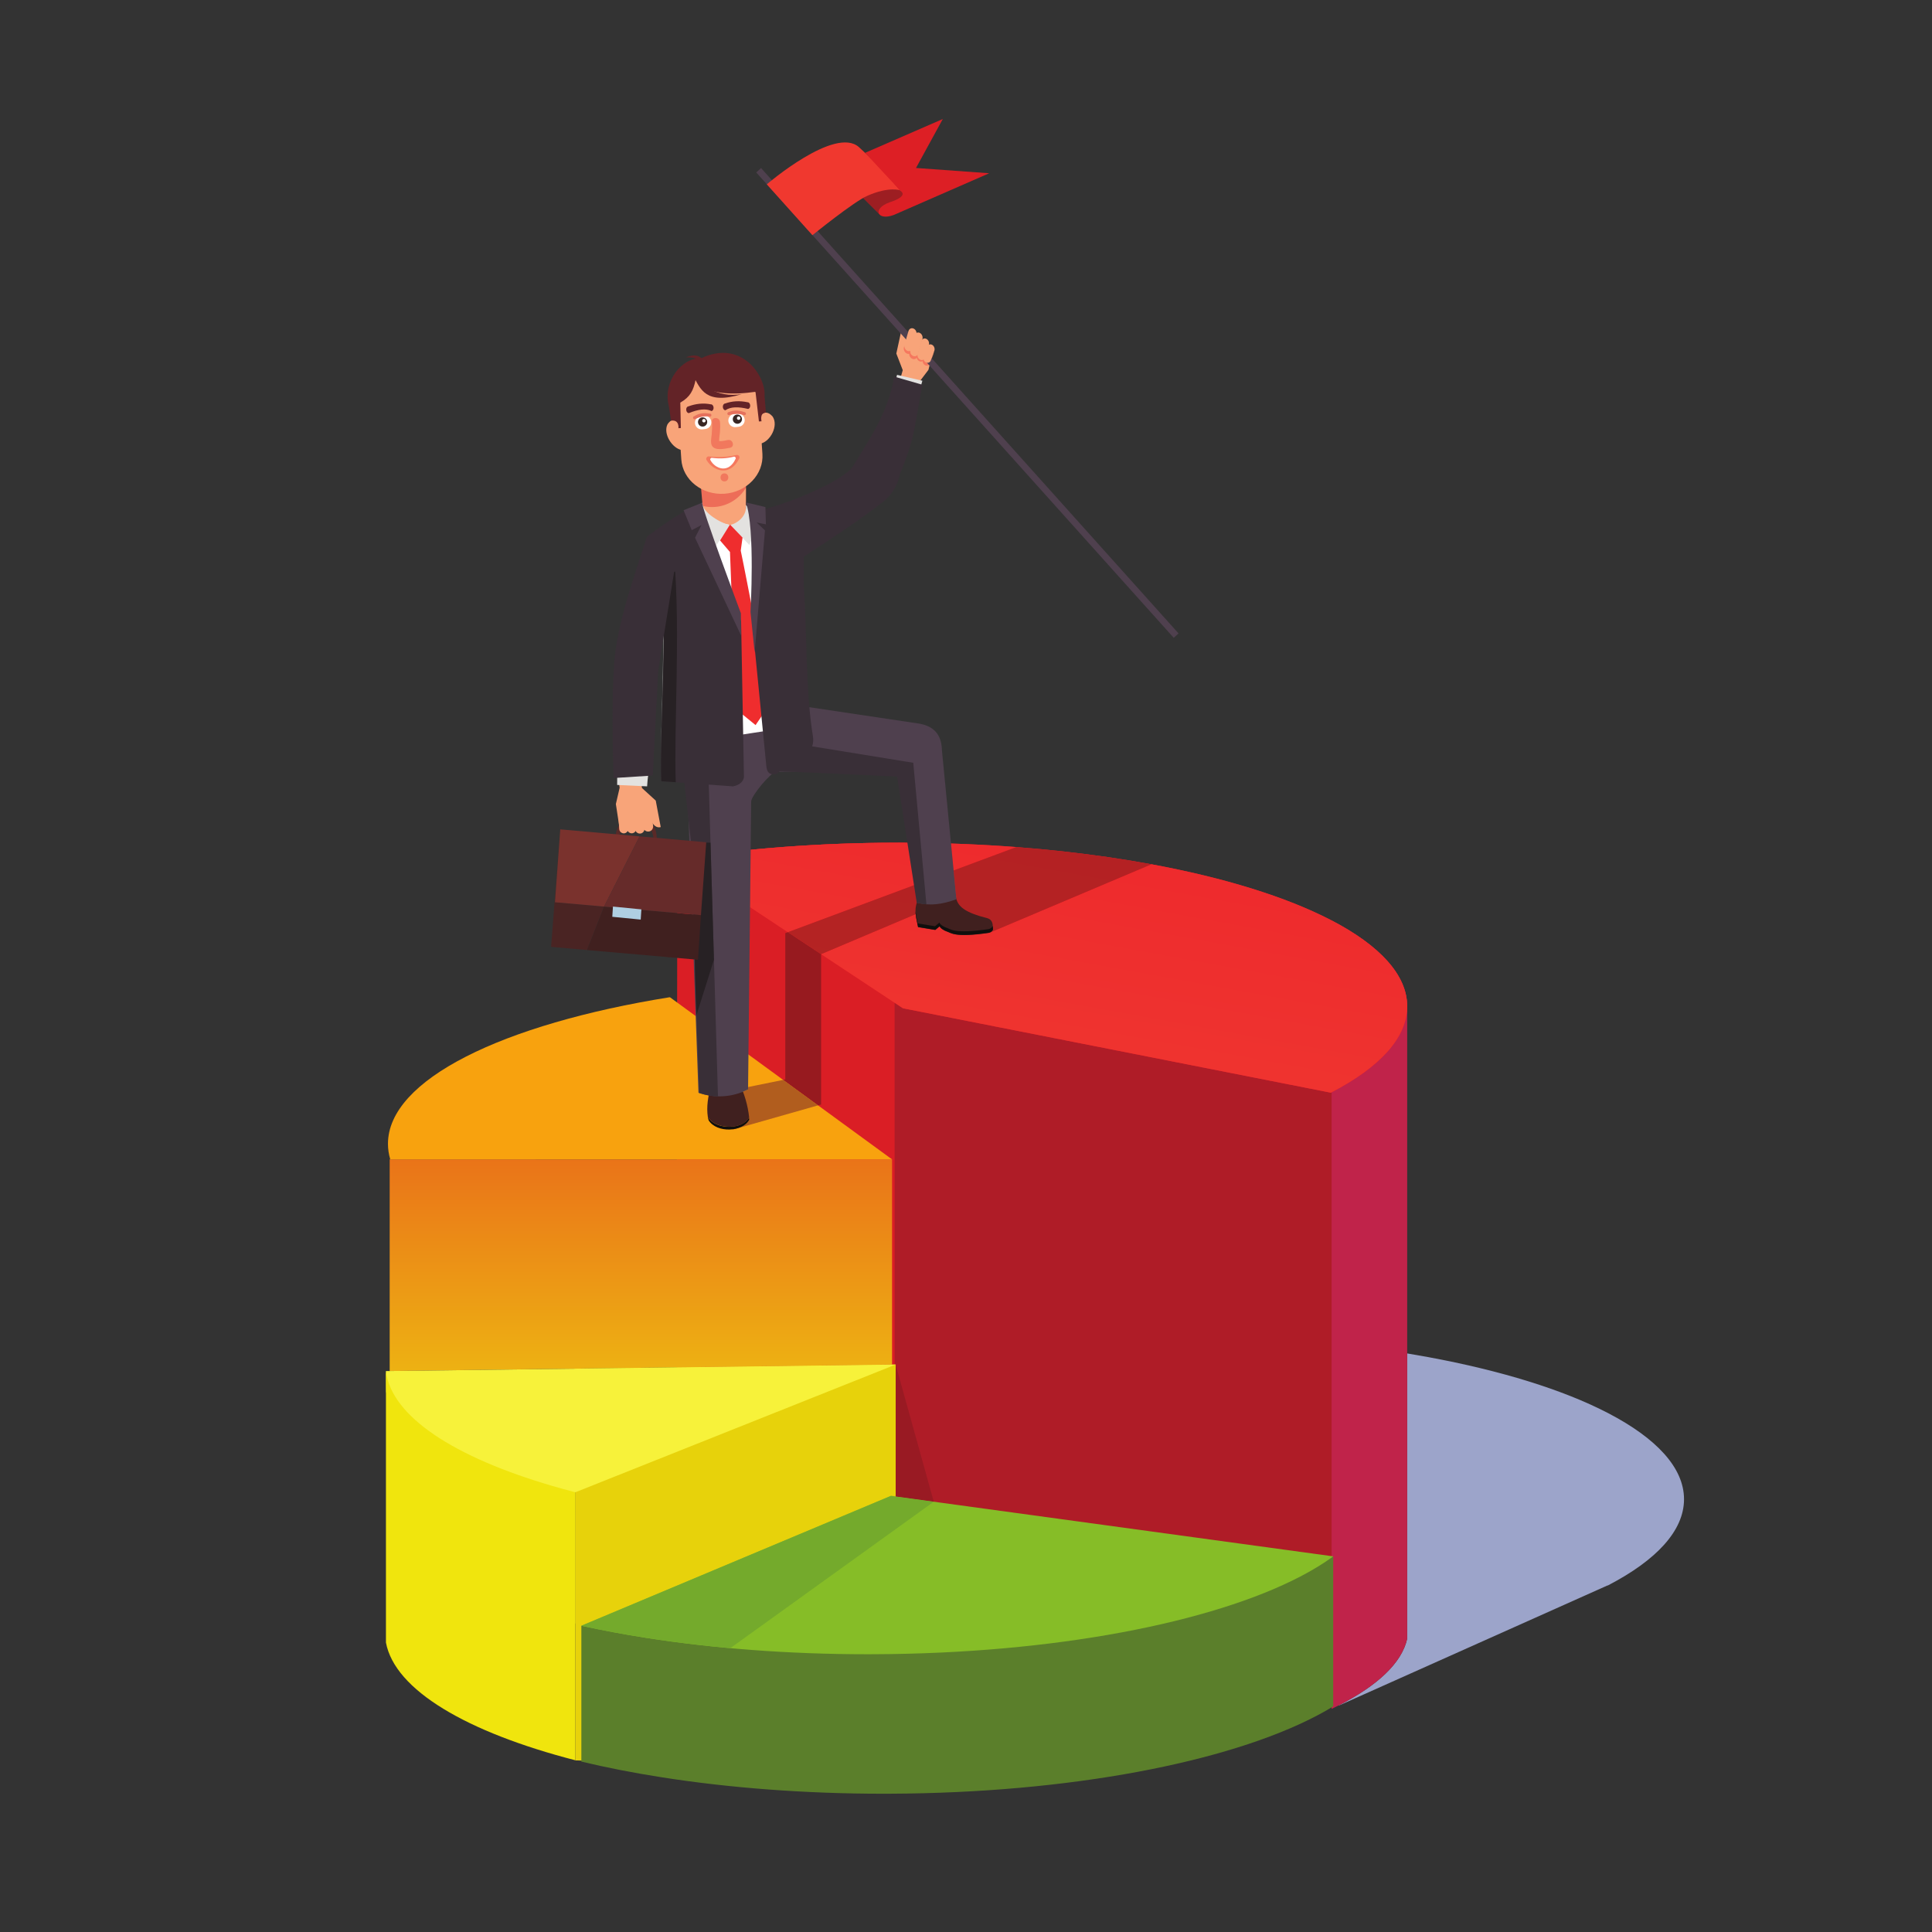 <?xml version="1.0" encoding="UTF-8" standalone="no"?>
<svg
   xmlns:dc="http://purl.org/dc/elements/1.1/"
   xmlns:cc="http://creativecommons.org/ns#"
   xmlns:rdf="http://www.w3.org/1999/02/22-rdf-syntax-ns#"
   xmlns:svg="http://www.w3.org/2000/svg"
   xmlns="http://www.w3.org/2000/svg"
   viewBox="0 0 1200 1200"
   height="1200"
   width="1200"
   xml:space="preserve"
   id="svg2"
   version="1.1"><rect x="0" y="0" width="1200" height="1200" fill="#333333" stroke="none"/><defs
     id="defs6"><clipPath
       id="clipPath30"
       clipPathUnits="userSpaceOnUse"><path
         id="path28"
         d="m 6201.02,3910.85 -1.27,0.18 -1981.48,390.99 -5.27,1.09 -5.82,1.19 -381.15,252.03 557.43,235.67 c 18.12,3.13 36.74,7.98 56.59,14.42 l 176.11,-148.03 749.09,316.75 c -128.85,23.81 -265.24,43.8 -407.8,59.52 -26.38,2.95 -53.09,5.72 -79.87,8.29 -0.92,0.09 -1.83,0.18 -2.74,0.28 27.71,-2.64 55.33,-5.52 82.61,-8.57 142.56,-15.72 278.95,-35.71 407.8,-59.52 340.29,-62.87 627.42,-152.1 834.5,-259.14 1.72,-0.91 3.36,-1.73 4.81,-2.55 223.35,-116.39 352.29,-253.6 352.29,-400.43 0,-146.82 -128.9,-284.01 -352.2,-400.4 -0.02,-0.01 -0.06,-0.03 -0.09,-0.05 -1.08,-0.63 -2.26,-1.27 -3.54,-1.72 m -2529.76,747.82 -176.45,116.69 2.86,267.21 c 218.87,21.54 451.21,33.16 691.88,33.16 9.63,0 19.18,0 28.72,-0.18 9.49,-0.03 18.95,-0.08 28.42,-0.15 l 17.46,-195.85 -592.9,-220.88 m 772.16,287.66 -12.2,125.42 c 103.64,-3.36 205.3,-8.87 304.53,-16.46 34.25,-2.55 68.15,-5.45 101.77,-8.54 v 0 0 l -0.1,-0.05 c -33.64,3.08 -67.48,6.02 -101.65,8.54 l -292.35,-108.91 m -1226.89,13.06 -60.37,39.92 c 19.4,3.04 38.92,5.99 58.61,8.86 l 1.76,-48.78 m 1648.35,84.8 c -1.82,0.16 -3.65,0.32 -5.46,0.5 -6.2,0.59 -12.4,1.2 -18.6,1.76 8.02,-0.72 16.04,-1.49 24.06,-2.26" /></clipPath><linearGradient
       id="linearGradient38"
       spreadMethod="pad"
       gradientTransform="matrix(-478.232,-2589.12,-2589.12,478.232,5137.76,6167.4)"
       gradientUnits="userSpaceOnUse"
       y2="0"
       x2="1"
       y1="0"
       x1="0"><stop
         id="stop32"
         offset="0"
         style="stop-opacity:1;stop-color:#ed1f29" /><stop
         id="stop34"
         offset="0.943"
         style="stop-opacity:1;stop-color:#ef3831" /><stop
         id="stop36"
         offset="1"
         style="stop-opacity:1;stop-color:#ef3831" /></linearGradient><clipPath
       id="clipPath48"
       clipPathUnits="userSpaceOnUse"><path
         id="path46"
         d="m 2680.76,1437.3 h -865.05 v 986.88 l 13.47,-75.89 487.82,-385.74 363.76,86.34 V 1437.3 m -865.05,1176.57 v 986.53 h 2.6 v 0 l 2338.29,-0.33 -0.06,-956.2 -1475.78,-18.91 v -0.03 l -865.05,-11.06 m 2340.83,986.24 -0.39,0.29 h 0.39 v -0.29" /></clipPath><linearGradient
       id="linearGradient56"
       spreadMethod="pad"
       gradientTransform="matrix(1e-7,-2095.73,-2095.73,-1e-7,2986.13,3852.17)"
       gradientUnits="userSpaceOnUse"
       y2="0"
       x2="1"
       y1="0"
       x1="0"><stop
         id="stop50"
         offset="0"
         style="stop-opacity:1;stop-color:#e9641a" /><stop
         id="stop52"
         offset="0.976"
         style="stop-opacity:1;stop-color:#f0e40e" /><stop
         id="stop54"
         offset="1"
         style="stop-opacity:1;stop-color:#f0e40e" /></linearGradient><clipPath
       id="clipPath80"
       clipPathUnits="userSpaceOnUse"><path
         id="path78"
         d="m 3826.03,4556.33 -0.03,0.02 -154.74,102.32 592.89,220.88 7.45,-83.64 c 22.62,-5.45 43.89,-8.06 65.01,-8.06 15.54,0.01 31,1.42 46.85,4.15 l -557.43,-235.67" /></clipPath><linearGradient
       id="linearGradient88"
       spreadMethod="pad"
       gradientTransform="matrix(-478.232,-2589.12,-2589.12,478.232,5137.76,6167.4)"
       gradientUnits="userSpaceOnUse"
       y2="0"
       x2="1"
       y1="0"
       x1="0"><stop
         id="stop82"
         offset="0"
         style="stop-opacity:1;stop-color:#b41d23" /><stop
         id="stop84"
         offset="0.943"
         style="stop-opacity:1;stop-color:#b42623" /><stop
         id="stop86"
         offset="1"
         style="stop-opacity:1;stop-color:#b42623" /></linearGradient><clipPath
       id="clipPath102"
       clipPathUnits="userSpaceOnUse"><path
         id="path100"
         d="m 4616.16,4658.39 -176.11,148.03 c 5.38,1.74 10.85,3.61 16.43,5.59 l -13.07,134.32 292.35,108.91 c 34.17,-2.52 68.01,-5.46 101.65,-8.54 l 0.1,0.05 v 0 c 1.1,-0.1 2.2,-0.2 3.3,-0.3 6.2,-0.56 12.4,-1.17 18.6,-1.76 1.81,-0.18 3.64,-0.34 5.46,-0.5 2.15,-0.21 4.29,-0.42 6.44,-0.62 1.18,-0.11 2.36,-0.23 3.53,-0.34 0.91,-0.1 1.82,-0.19 2.74,-0.28 26.78,-2.57 53.49,-5.34 79.87,-8.29 142.56,-15.72 278.95,-35.71 407.8,-59.52 l -749.09,-316.75" /></clipPath><linearGradient
       id="linearGradient110"
       spreadMethod="pad"
       gradientTransform="matrix(-478.232,-2589.12,-2589.12,478.232,5137.76,6167.4)"
       gradientUnits="userSpaceOnUse"
       y2="0"
       x2="1"
       y1="0"
       x1="0"><stop
         id="stop104"
         offset="0"
         style="stop-opacity:1;stop-color:#b41d23" /><stop
         id="stop106"
         offset="0.943"
         style="stop-opacity:1;stop-color:#b42623" /><stop
         id="stop108"
         offset="1"
         style="stop-opacity:1;stop-color:#b42623" /></linearGradient></defs><g
     transform="matrix(1.333,0,0,-1.333,0,1200)"
     id="g10"><g
       transform="scale(0.1)"
       id="g12"><path
         id="path14"
         style="fill:#9ca4ca;fill-opacity:1;fill-rule:nonzero;stroke:none"
         d="m 6238.07,1054.9 -1.3,0.47 c 181.81,92.53 295.33,198.37 320.08,311.52 v 1328.97 c 33.23,-5.48 66.01,-11.21 98.32,-17.18 340.28,-62.88 627.41,-152.11 834.49,-259.15 1.73,-0.9 3.37,-1.72 4.82,-2.54 223.35,-116.4 352.28,-253.61 352.28,-400.44 0,-146.84 -128.93,-284.05 -352.28,-400.44 -1.09,-0.64 -2.27,-1.27 -3.54,-1.73 l -1.28,0.18 -1251.59,-559.66" /><path
         id="path16"
         style="fill:#da1e25;fill-opacity:1;fill-rule:nonzero;stroke:none"
         d="m 4218.25,5075.61 -6.76,-4262.712 v -50.617 c -7.71,-0.109 -20.82,50.508 -28.64,50.508 -370.52,0 -721.17,27.481 -1033.46,76.41 l 6.76,4110.111 c 312.29,48.93 662.94,76.41 1033.46,76.41 9.61,0 19.12,0 28.64,-0.11" /><path
         id="path18"
         style="fill:#af1c27;fill-opacity:1;fill-rule:nonzero;stroke:none"
         d="m 6300.17,3929.08 -18.62,-2767.42 c -33.92,-22.3 -69.42,-71.89 -109.69,-92.81 C 5758.65,853.469 5010.25,812.09 4168.51,809.559 V 4988.74 c 222.98,17.65 2131.66,-1059.66 2131.66,-1059.66" /><path
         id="path20"
         style="fill:#c0234a;fill-opacity:1;fill-rule:nonzero;stroke:none"
         d="M 6556.85,4313.02 V 1366.89 c -26.17,-119.67 -151.66,-231.17 -352.2,-327.39 v 3673.95 c 223.26,-116.39 352.2,-253.51 352.2,-400.43" /><path
         id="path22"
         style="fill:#ed1c24;fill-opacity:1;fill-rule:nonzero;stroke:none"
         d="m 6556.85,4313.02 c 0,-146.84 -128.94,-284.05 -352.29,-400.45 -1.08,-0.63 -2.26,-1.27 -3.54,-1.72 l -1.27,0.18 -1981.48,390.99 -5.27,1.09 -5.82,1.19 -381.18,252.05 -154.74,102.32 -515.11,340.64 c 312.21,48.89 662.95,76.42 1033.4,76.42 9.63,0 19.18,0 28.72,-0.18 177.91,-0.64 351.1,-7.54 517.47,-20.26 34.25,-2.55 68.15,-5.45 101.77,-8.54 11.26,-1.01 22.53,-2.1 33.8,-3.18 28.89,-2.73 57.7,-5.73 86.14,-8.91 142.56,-15.72 278.95,-35.71 407.8,-59.52 340.29,-62.87 627.42,-152.1 834.5,-259.14 1.72,-0.91 3.36,-1.73 4.81,-2.55 223.35,-116.39 352.29,-253.6 352.29,-400.43" /><g
         id="g24"><g
           clip-path="url(#clipPath30)"
           id="g26"><path
             id="path40"
             style="fill:url(#linearGradient38);fill-opacity:1;fill-rule:nonzero;stroke:none"
             d="m 6201.02,3910.85 -1.27,0.18 -1981.48,390.99 -5.27,1.09 -5.82,1.19 -381.15,252.03 557.43,235.67 c 18.12,3.13 36.74,7.98 56.59,14.42 l 176.11,-148.03 749.09,316.75 c -128.85,23.81 -265.24,43.8 -407.8,59.52 -26.38,2.95 -53.09,5.72 -79.87,8.29 -0.92,0.09 -1.83,0.18 -2.74,0.28 27.71,-2.64 55.33,-5.52 82.61,-8.57 142.56,-15.72 278.95,-35.71 407.8,-59.52 340.29,-62.87 627.42,-152.1 834.5,-259.14 1.72,-0.91 3.36,-1.73 4.81,-2.55 223.35,-116.39 352.29,-253.6 352.29,-400.43 0,-146.82 -128.9,-284.01 -352.2,-400.4 -0.02,-0.01 -0.06,-0.03 -0.09,-0.05 -1.08,-0.63 -2.26,-1.27 -3.54,-1.72 m -2529.76,747.82 -176.45,116.69 2.86,267.21 c 218.87,21.54 451.21,33.16 691.88,33.16 9.63,0 19.18,0 28.72,-0.18 9.49,-0.03 18.95,-0.08 28.42,-0.15 l 17.46,-195.85 -592.9,-220.88 m 772.16,287.66 -12.2,125.42 c 103.64,-3.36 205.3,-8.87 304.53,-16.46 34.25,-2.55 68.15,-5.45 101.77,-8.54 v 0 0 l -0.1,-0.05 c -33.64,3.08 -67.48,6.02 -101.65,8.54 l -292.35,-108.91 m -1226.89,13.06 -60.37,39.92 c 19.4,3.04 38.92,5.99 58.61,8.86 l 1.76,-48.78 m 1648.35,84.8 c -1.82,0.16 -3.65,0.32 -5.46,0.5 -6.2,0.59 -12.4,1.2 -18.6,1.76 8.02,-0.72 16.04,-1.49 24.06,-2.26" /></g></g><g
         id="g42"><g
           clip-path="url(#clipPath48)"
           id="g44"><path
             id="path58"
             style="fill:url(#linearGradient56);fill-opacity:1;fill-rule:nonzero;stroke:none"
             d="m 2680.76,1437.3 h -865.05 v 986.88 l 13.47,-75.89 487.82,-385.74 363.76,86.34 V 1437.3 m -865.05,1176.57 v 986.53 h 2.6 v 0 l 2338.29,-0.33 -0.06,-956.2 -1475.78,-18.91 v -0.03 l -865.05,-11.06 m 2340.83,986.24 -0.39,0.29 h 0.39 v -0.29" /></g></g><path
         id="path60"
         style="fill:#f8a20e;fill-opacity:1;fill-rule:nonzero;stroke:none"
         d="m 4156.6,3600.07 -2338.29,0.33 c -7.07,23.78 -10.56,47.88 -10.56,72.18 0,299.18 534.53,558.1 1312.66,683.02 l 3.07,-1.38 1033.12,-754.15" /><path
         id="path62"
         style="fill:#e7d20b;fill-opacity:1;fill-rule:nonzero;stroke:none"
         d="M 2680.76,2624.96 V 799.531 L 4173.5,757.699 V 2644.09 l -1492.74,-19.13" /><path
         id="path64"
         style="fill:#f7f23a;fill-opacity:1;fill-rule:nonzero;stroke:none"
         d="M 4173.39,2644.01 2680.76,2048.89 2317,1962.55 l -487.82,385.74 -30.02,169.09 -0.84,96.27 2375.07,30.36" /><path
         id="path66"
         style="fill:#f0e50d;fill-opacity:1;fill-rule:nonzero;stroke:none"
         d="M 2680.76,2048.89 V 800.18 c -505.58,130.621 -841.12,326.88 -882.44,548.6 v 1264.87 c 25.15,-211.89 318.63,-401.59 774.22,-534.85 35.09,-10.25 71.23,-20.29 108.22,-29.91" /><path
         id="path68"
         style="fill:#86bd27;fill-opacity:1;fill-rule:nonzero;stroke:none"
         d="m 6212.2,1750.33 -137.39,-473.76 -1896.98,-232.53 -1469.28,382.81 0.45,0.18 1442.39,605.16 2060.81,-281.86" /><path
         id="path70"
         style="fill:#5b7f2b;fill-opacity:1;fill-rule:nonzero;stroke:none"
         d="m 6212.17,1750.33 v -699.29 c -24.94,-15.22 -51.36,-30.12 -79.26,-44.6 C 5720.54,791.48 4986.05,647.551 4146.52,644.379 h -5.28 c -7.71,-0.109 -15.53,-0.109 -23.36,-0.109 -370.51,0 -721.16,27.48 -1033.45,76.41 -132.63,20.711 -258.28,45.34 -375.59,73.34 v 633.03 c 95.74,-21.13 196.46,-39.95 301.61,-56.43 312.29,-48.93 662.94,-76.41 1033.46,-76.41 7.82,0 15.64,0 23.36,0.11 h 5.28 c 839.53,3.17 1574.01,147.1 1986.38,362.06 40.26,20.92 77.47,42.58 111.39,64.89 14.58,9.51 28.53,19.23 41.85,29.06" /><path
         id="path72"
         style="fill:#971a1f;fill-opacity:1;fill-rule:nonzero;stroke:none"
         d="m 3811.79,3851.78 -162.54,118.64 9.85,2 v 681.69 l 12.15,4.56 h 0.01 l 154.74,-102.32 0.03,-0.02 -0.03,-0.01 v -700.5 l -14.21,-4.04" /><g
         id="g74"><g
           clip-path="url(#clipPath80)"
           id="g76"><path
             id="path90"
             style="fill:url(#linearGradient88);fill-opacity:1;fill-rule:nonzero;stroke:none"
             d="m 3826.03,4556.33 -0.03,0.02 -154.74,102.32 592.89,220.88 7.45,-83.64 c 22.62,-5.45 43.89,-8.06 65.01,-8.06 15.54,0.01 31,1.42 46.85,4.15 l -557.43,-235.67" /></g></g><path
         id="path92"
         style="fill:#b15d1e;fill-opacity:1;fill-rule:nonzero;stroke:none"
         d="m 3415.48,3739.07 -53.23,154.79 c 42.18,1.34 83.68,12.04 123.44,32.19 l 0.12,11.11 163.44,33.26 162.54,-118.64 -396.31,-112.71" /><path
         id="path94"
         style="fill:#b19190;fill-opacity:1;fill-rule:nonzero;stroke:none"
         d="m 4874.84,5043.23 c -1.17,0.11 -2.35,0.23 -3.53,0.34 -2.15,0.2 -4.29,0.41 -6.44,0.62 2.14,-0.19 4.28,-0.38 6.39,-0.59 1.21,-0.11 2.39,-0.24 3.58,-0.37 m -34.03,3.22 c -1.1,0.1 -2.2,0.2 -3.3,0.3 1.1,-0.1 2.2,-0.2 3.3,-0.3" /><g
         id="g96"><g
           clip-path="url(#clipPath102)"
           id="g98"><path
             id="path112"
             style="fill:url(#linearGradient110);fill-opacity:1;fill-rule:nonzero;stroke:none"
             d="m 4616.16,4658.39 -176.11,148.03 c 5.38,1.74 10.85,3.61 16.43,5.59 l -13.07,134.32 292.35,108.91 c 34.17,-2.52 68.01,-5.46 101.65,-8.54 l 0.1,0.05 v 0 c 1.1,-0.1 2.2,-0.2 3.3,-0.3 6.2,-0.56 12.4,-1.17 18.6,-1.76 1.81,-0.18 3.64,-0.34 5.46,-0.5 2.15,-0.21 4.29,-0.42 6.44,-0.62 1.18,-0.11 2.36,-0.23 3.53,-0.34 0.91,-0.1 1.82,-0.19 2.74,-0.28 26.78,-2.57 53.49,-5.34 79.87,-8.29 142.56,-15.72 278.95,-35.71 407.8,-59.52 l -749.09,-316.75" /></g></g><path
         id="path114"
         style="fill:#100f0d;fill-opacity:1;fill-rule:nonzero;stroke:none"
         d="m 3298.27,3797.01 c -0.66,4.5 0.44,-4.62 0,0 0.44,-9.92 2.29,-5.58 3.67,-14.97 37.72,-60.38 159.5,-55.18 189.21,3.4 -0.51,4.64 -0.68,4.63 -1.32,9.26 -30.97,-57.39 -154.15,-57.57 -191.56,2.31" /><path
         id="path116"
         style="fill:#40201f;fill-opacity:1;fill-rule:nonzero;stroke:none"
         d="m 3313.46,3950.98 c -14.52,-61.55 -22.45,-104.72 -15.19,-153.97 37.72,-60.38 162.71,-59.49 192.42,-0.91 -6.04,55.28 -21.74,109.83 -47.59,163.61 l -129.64,-8.73" /><path
         id="path118"
         style="fill:#40201f;fill-opacity:1;fill-rule:nonzero;stroke:none"
         d="m 4453.24,4832.12 c 2.84,-54.62 46.03,-82.51 147.59,-108.38 13.59,-3.68 21.77,-13.34 24.45,-29.06 l 1.65,-24.48 c -5.23,-10.45 -13.73,-14 -20.59,-15.01 -160.22,-23.41 -175.21,0.65 -194.59,6.48 -11.85,3.57 -31.14,15.37 -33.19,24.19 l -20.56,-17.09 -80.23,13.3 c -12.29,57.55 -16.4,77.77 -6.17,113.84 l 181.64,36.21" /><path
         id="path120"
         style="fill:#100f0d;fill-opacity:1;fill-rule:nonzero;stroke:none"
         d="m 4605.14,4672.76 c -160.22,-23.42 -175.21,0.65 -194.58,6.48 -11.86,3.56 -31.15,15.37 -33.2,24.18 l -20.55,-17.08 -80.24,13.3 c -5.27,24.66 -9.02,42.45 -10.79,57.59 0.22,-19.02 4.6,-40.03 11.92,-74.28 l 80.23,-13.3 20.56,17.09 c 2.04,-8.82 21.33,-20.62 33.19,-24.19 19.37,-5.83 34.36,-29.89 194.58,-6.48 6.86,1.01 15.36,4.55 20.6,15.01 l -1.12,16.69 c -5.24,-10.46 -13.74,-14.01 -20.6,-15.01" /><path
         id="path122"
         style="fill:#f8a479;fill-opacity:1;fill-rule:nonzero;stroke:none"
         d="m 3198.13,6984.02 c -32.39,65.25 -61.64,79.06 -87.76,41.42 -22.25,-44.61 22.59,-113.6 67.31,-120.32 l 20.45,78.9" /><path
         id="path124"
         style="fill:#f8a479;fill-opacity:1;fill-rule:nonzero;stroke:none"
         d="m 3513.72,7012.53 c 26.15,68 54.97,84.23 86.46,48.69 28.27,-42.86 -10.39,-115.62 -56.11,-126.02 l -30.35,77.33" /><path
         id="path126"
         style="fill:#ed6d58;fill-opacity:1;fill-rule:nonzero;stroke:none"
         d="m 3475.51,6501.56 0.58,295.87 -215,-6.95 24.01,-274.44 190.41,-14.48" /><path
         id="path128"
         style="fill:#f8a479;fill-opacity:1;fill-rule:nonzero;stroke:none"
         d="m 3375.22,6701.63 v 0 c -103.94,-7.03 -194.24,64.99 -200.66,160.03 l -15.41,227.93 c -6.43,95.04 73.36,178.55 177.3,185.58 103.94,7.03 194.24,-64.99 200.67,-160.03 l 15.4,-227.93 c 6.44,-95.04 -73.35,-178.55 -177.3,-185.58" /><path
         id="path130"
         style="fill:#f8a479;fill-opacity:1;fill-rule:nonzero;stroke:none"
         d="m 3333.65,6640.26 v 0 c -20.84,-1.83 -41.19,-0.02 -60.47,4.8 l 11.28,-129.02 190.41,-14.48 0.45,227.39 c -29.48,-48.72 -80.93,-83.36 -141.67,-88.69" /><path
         id="path132"
         style="fill:#632327;fill-opacity:1;fill-rule:nonzero;stroke:none"
         d="m 3195.78,7336.61 c 68.46,30.83 98.92,-21.72 75.77,-50.85 0,0 -53.16,-34.44 -25.38,-6.95 36.87,36.49 2.51,62.06 -50.39,57.8" /><path
         id="path134"
         style="fill:#ffffff;fill-opacity:1;fill-rule:nonzero;stroke:none"
         d="m 3442.66,7013.81 -14.21,-1.71 c -16.93,-2.04 -32.45,10.14 -34.49,27.07 -2.04,16.93 10.14,32.45 27.08,34.49 l 14.2,1.71 c 16.93,2.04 32.45,-10.14 34.49,-27.07 2.04,-16.93 -10.15,-32.45 -27.07,-34.49" /><path
         id="path136"
         style="fill:#ffffff;fill-opacity:1;fill-rule:nonzero;stroke:none"
         d="m 3287.11,7003.34 -14.2,-1.71 c -16.93,-2.04 -32.46,10.14 -34.49,27.07 -2.04,16.93 10.14,32.45 27.07,34.49 l 14.2,1.71 c 16.93,2.05 32.45,-10.14 34.49,-27.07 2.04,-16.92 -10.14,-32.44 -27.07,-34.49" /><path
         id="path138"
         style="fill:#632327;fill-opacity:1;fill-rule:nonzero;stroke:none"
         d="m 3380.25,7090.81 c 24.27,16.64 60.42,17.02 104.94,5.96 6.2,0.35 10.88,7.66 10.4,16.23 -0.49,8.58 -5.97,15.31 -12.18,14.95 -36.79,7.76 -71.83,6.07 -104.93,-5.96 -6.2,-0.35 -10.88,-7.65 -10.39,-16.23 0.48,-8.57 5.96,-15.3 12.16,-14.95" /><path
         id="path140"
         style="fill:#632327;fill-opacity:1;fill-rule:nonzero;stroke:none"
         d="m 3315.08,7087.13 c -26.53,12.86 -62.44,7.89 -104.95,-9.65 -6.2,-0.57 -11.92,5.96 -12.71,14.52 -0.79,8.55 3.65,16.02 9.86,16.59 35.34,13.11 70.34,16.63 104.94,9.64 6.21,0.57 11.93,-5.96 12.71,-14.51 0.79,-8.56 -3.64,-16.02 -9.85,-16.59" /><path
         id="path142"
         style="fill:#e5705c;fill-opacity:1;fill-rule:nonzero;stroke:none"
         d="m 3308.92,7060.87 c -25.41,3.76 -49.08,-0.78 -71.31,-12.11 -3.88,-0.65 -7.6,1.98 -8.25,5.86 -0.66,3.88 1.97,7.59 5.85,8.25 16.77,10.59 37.03,17.92 71.32,12.11 3.88,0.66 7.59,-1.97 8.25,-5.85 0.66,-3.89 -1.98,-7.6 -5.86,-8.26" /><path
         id="path144"
         style="fill:#e5705c;fill-opacity:1;fill-rule:nonzero;stroke:none"
         d="m 3468.55,7067.66 c -24.41,8.01 -48.5,7.55 -72.33,0.15 -3.93,0.01 -7.15,3.23 -7.14,7.17 0.01,3.93 3.23,7.15 7.17,7.14 18.32,7.6 39.53,11.39 72.33,-0.15 3.94,-0.01 7.15,-3.24 7.15,-7.17 -0.01,-3.94 -3.24,-7.15 -7.18,-7.14" /><path
         id="path146"
         style="fill:#f5785e;fill-opacity:1;fill-rule:nonzero;stroke:none"
         d="m 3303.77,6875.54 c 43.32,-5.46 85.85,-3.46 127.49,6.72 9.51,2.33 17.51,-7.43 13.2,-16.22 -42.58,-86.86 -120.93,-59.35 -151.98,-7.96 -5,8.28 1.69,18.67 11.29,17.46" /><path
         id="path148"
         style="fill:#ffffff;fill-opacity:1;fill-rule:nonzero;stroke:none"
         d="m 3317.62,6868.93 c 34.59,-4.73 68.5,-3.16 101.68,5.35 5.73,1.47 10.71,-4.49 8.24,-9.87 -32.5,-70.67 -95,-47.16 -117.37,-6.08 -2.88,5.26 1.51,11.42 7.45,10.6" /><path
         id="path150"
         style="fill:#632327;fill-opacity:1;fill-rule:nonzero;stroke:none"
         d="m 3230.06,7251.53 c 33.42,-61.03 56.77,-137.7 226.75,-85.67 -120.35,-19.92 -190.53,49.04 -226.75,85.67" /><path
         id="path152"
         style="fill:#f1785d;fill-opacity:1;fill-rule:nonzero;stroke:none"
         d="m 3317.21,7036.46 c 1.96,-19.12 0.69,-37.82 -0.9,-56.91 -1.3,-15.49 -6.81,-38.42 0.49,-53.07 13.36,-26.78 62.3,-14.89 84.84,-10.61 23.68,4.49 13.65,40.64 -9.97,36.16 -10.45,-1.99 -38.81,-9.24 -48.27,-2.13 2.87,-3.74 5.74,-7.47 8.62,-11.21 -3.02,15.44 1.26,33.5 2.51,49.02 1.31,16.38 1.86,32.37 0.18,48.75 -2.43,23.77 -39.96,24.02 -37.5,0" /><path
         id="path154"
         style="fill:#f1785d;fill-opacity:1;fill-rule:nonzero;stroke:none"
         d="m 3375.45,6759.05 c 24.13,0 24.17,37.5 0,37.5 -24.13,0 -24.17,-37.5 0,-37.5" /><path
         id="path156"
         style="fill:#382623;fill-opacity:1;fill-rule:nonzero;stroke:none"
         d="m 3295.19,7037.93 c 1.04,-11.81 -7.7,-22.22 -19.51,-23.26 -11.81,-1.03 -22.22,7.7 -23.26,19.51 -1.03,11.81 7.7,22.22 19.51,23.26 11.81,1.03 22.22,-7.7 23.26,-19.51" /><path
         id="path158"
         style="fill:#382623;fill-opacity:1;fill-rule:nonzero;stroke:none"
         d="m 3457.27,7051.01 c 1.04,-11.81 -7.69,-22.22 -19.5,-23.26 -11.81,-1.03 -22.23,7.7 -23.26,19.51 -1.04,11.81 7.69,22.22 19.5,23.26 11.81,1.03 22.23,-7.7 23.26,-19.51" /><path
         id="path160"
         style="fill:#ffffff;fill-opacity:1;fill-rule:nonzero;stroke:none"
         d="m 3287.92,7042.72 c 0.39,-4.43 -2.89,-8.35 -7.33,-8.74 -4.44,-0.39 -8.36,2.89 -8.74,7.33 -0.39,4.44 2.89,8.36 7.33,8.75 4.44,0.39 8.35,-2.9 8.74,-7.34" /><path
         id="path162"
         style="fill:#ffffff;fill-opacity:1;fill-rule:nonzero;stroke:none"
         d="m 3449.83,7054.6 c 0.39,-4.44 -2.89,-8.35 -7.33,-8.74 -4.44,-0.39 -8.35,2.89 -8.74,7.33 -0.39,4.44 2.89,8.35 7.33,8.74 4.44,0.39 8.36,-2.89 8.74,-7.33" /><path
         id="path164"
         style="fill:#632327;fill-opacity:1;fill-rule:nonzero;stroke:none"
         d="m 3241.62,7234.19 c 43.91,-73.86 180.11,-71.95 278.63,-57.52 l 15.99,-138.22 12.16,0.82 c 0,0 -9.97,40.71 20.49,40.32 l -6.45,77.13 c 7.83,87.89 -103.27,268.46 -297.64,175.32 -85.21,5.48 -177.76,-105.82 -148.56,-220.69 l 10.74,-69.19 c 39.55,5.75 34.19,-35.2 34.19,-35.2 l 11.33,0.86 -2.63,118.42 c 46.35,26.72 60.84,55.83 71.75,107.95" /><path
         id="path166"
         style="fill:#ffffff;fill-opacity:1;fill-rule:nonzero;stroke:none"
         d="m 3758.5,5585.54 c -57.73,495.98 -50.86,750.1 -99.94,915.87 l -426.63,91.16 -161.82,-176.77 c 122.06,-83.35 150.81,-700.02 134.61,-840.69 214.93,-21.39 386.26,-95.65 553.78,10.43" /><path
         id="path168"
         style="fill:#4f404e;fill-opacity:1;fill-rule:nonzero;stroke:none"
         d="m 3765.62,5707.85 516.89,-77.27 c 63.39,-10.89 105.04,-46.26 106.4,-123.96 l 67.57,-694.61 c -68.55,-24.32 -121.42,-31.38 -184.88,-16.1 l -54.53,611.71 -600.4,-0.93 c -26.7,-4.19 -116.58,-113.34 -116.58,-139.24 l -14.4,-1341.4 c -73.39,-37.19 -152.71,-42.19 -231.22,-15.56 l -58.93,1628.97 424.36,64.77 145.72,103.62" /><path
         id="path170"
         style="fill:#392f37;fill-opacity:1;fill-rule:nonzero;stroke:none"
         d="m 3345.42,3892.99 c -29.08,1.11 -58.42,6.61 -87.63,16.52 l -17.13,475.63 -13.76,626.81 -66.83,605.23 134.52,2.72 50.83,-1726.91" /><path
         id="path172"
         style="fill:#392f37;fill-opacity:1;fill-rule:nonzero;stroke:none"
         d="m 4255.39,5448.06 -483.29,78.45 -161.91,-116.58 h -9.72 l 579.65,-25.91 91.48,-588.11 c 27.31,-3.15 17.63,-6.09 45.07,-7.27 l -61.28,659.42" /><path
         id="path174"
         style="fill:#352c33;fill-opacity:1;fill-rule:nonzero;stroke:none"
         d="m 3239.34,4445.64 -19.7,632.06 7.26,-65.75 12.44,-566.31 m 87.32,84.54 -16.06,545.54 h 0.01 l 16.05,-545.53" /><path
         id="path176"
         style="fill:#272124;fill-opacity:1;fill-rule:nonzero;stroke:none"
         d="m 3244.78,4270.88 -5.44,174.76 -12.44,566.31 -7.26,65.74 v 0.01 l 90.97,-1.98 16.05,-545.54 -81.88,-259.3" /><path
         id="path178"
         style="fill:#e3e2e0;fill-opacity:1;fill-rule:nonzero;stroke:none"
         d="m 3491.68,6463.08 c 21.31,48.53 31.91,98.26 31.99,149.16 l -48.51,36.55 c 7.24,-49.53 -39.07,-85.77 -73.44,-92.6 l 89.96,-93.11" /><path
         id="path180"
         style="fill:#e3e2e0;fill-opacity:1;fill-rule:nonzero;stroke:none"
         d="m 3326.39,6445.23 c -45.84,45.24 -75.18,105.21 -93.8,174.74 l 39.91,40.11 c -0.61,-47.07 91.42,-98.38 129.18,-104.3 l -75.29,-110.55" /><path
         id="path182"
         style="fill:#ef2d2e;fill-opacity:1;fill-rule:nonzero;stroke:none"
         d="m 3401.48,6558.19 -46.45,-74.06 46.35,-53.97 28.34,-732.42 90.88,-74.09 69.08,101.47 c 0,0 -114.42,600.16 -138.17,711.34 l 8.34,60.93 -58.37,60.8" /><path
         id="path184"
         style="fill:#392f37;fill-opacity:1;fill-rule:nonzero;stroke:none"
         d="m 3080.96,6369.59 c 30.58,-343.17 -8.58,-757.17 0.29,-1007.61 l 334.39,-23.78 c 23.5,4.03 48.1,18.9 50.83,43.48 l -13.27,725.7 -88.79,189.46 -108.23,181.73 -175.22,-108.98" /><path
         id="path186"
         style="fill:#ababaa;fill-opacity:1;fill-rule:nonzero;stroke:none"
         d="m 3081.25,5361.98 v 0 c -8.87,250.44 27.43,664.15 -3.14,1007.32 l 21.66,13.48 c 0.22,-0.35 0.45,-0.72 0.67,-1.07 l -19.48,-12.12 c 30.58,-343.17 -8.58,-757.17 0.29,-1007.61 v 0" /><path
         id="path188"
         style="fill:#abaaa9;fill-opacity:1;fill-rule:nonzero;stroke:none"
         d="m 3100.44,6381.71 c -0.22,0.35 -0.45,0.72 -0.67,1.07 l 40.98,25.48 c 0.04,-0.48 0.08,-0.93 0.12,-1.41 l -40.43,-25.14" /><path
         id="path190"
         style="fill:#272124;fill-opacity:1;fill-rule:nonzero;stroke:none"
         d="m 3148.72,5357.47 -67.47,4.51 c -8.87,250.44 30.29,664.44 -0.29,1007.61 l 19.48,12.12 40.43,25.14 c 30.89,-336.87 -1.51,-802.89 7.85,-1049.38" /><path
         id="path192"
         style="fill:#f8a479;fill-opacity:1;fill-rule:nonzero;stroke:none"
         d="m 4185.18,7202.7 21.24,74.8 -29.94,77.44 23.89,109.41 c 30.93,-9.87 27.02,-60.83 17.93,-82.26 l -1.7,-3.54 5.53,36.33 124.86,-54.03 -20.83,-81.86 -39.45,-52.08 -24.26,-92.56 -88.36,46.35 11.09,22" /><path
         id="path194"
         style="fill:#f5785e;fill-opacity:1;fill-rule:nonzero;stroke:none"
         d="m 4311.17,7344.98 c -3.18,-10.87 -13.81,-15.9 -23.61,-11.16 -8.6,4.15 -13.81,14.5 -12.8,24.32 l -3.1,-10.57 c -3.19,-10.87 2.23,-23.64 12.02,-28.37 9.8,-4.74 20.43,0.28 23.61,11.15 l 16.87,57.57 c 0.39,1.32 0.64,2.68 0.78,4.05 l -13.77,-46.99" /><path
         id="path196"
         style="fill:#f5785e;fill-opacity:1;fill-rule:nonzero;stroke:none"
         d="m 4279.15,7357.08 c -3.37,-11.51 -14.61,-16.82 -24.98,-11.81 l -0.51,0.24 c -9.17,4.43 -14.69,15.52 -13.5,25.98 l -3.1,-10.58 c -3.37,-11.5 2.35,-25.01 12.73,-30.02 l 0.5,-0.24 c 10.37,-5.01 21.61,0.3 24.98,11.81 l 19.05,64.98 c 0.38,1.33 0.62,2.68 0.78,4.04 l -15.95,-54.4" /><path
         id="path198"
         style="fill:#f5785e;fill-opacity:1;fill-rule:nonzero;stroke:none"
         d="m 4254.17,7381.43 c -3.38,-11.51 -14.62,-16.82 -24.99,-11.81 l -0.5,0.24 c -9.18,4.43 -14.69,15.51 -13.51,25.98 l -3.1,-10.58 c -3.37,-11.5 2.36,-25.01 12.72,-30.02 l 0.51,-0.24 c 10.37,-5.01 21.61,0.31 24.98,11.81 l 19.05,64.99 c 0.39,1.32 0.63,2.68 0.78,4.04 l -15.94,-54.41" /><path
         id="path200"
         style="fill:#f5785e;fill-opacity:1;fill-rule:nonzero;stroke:none"
         d="m 4337.32,7324.17 c -3.67,-10.07 -14.16,-14.04 -23.31,-8.83 -7,4 -11.24,12.25 -11.22,20.42 l -2.63,-7.23 c -3.67,-10.07 0.81,-22.59 9.97,-27.8 9.15,-5.22 19.65,-1.25 23.32,8.82 l 16.31,44.76 c 0.86,2.37 1.24,4.88 1.24,7.4 l -13.68,-37.54" /><path
         id="path202"
         style="fill:#4f404e;fill-opacity:1;fill-rule:nonzero;stroke:none"
         d="m 5469.02,6030.32 -1945.35,2168.48 22.54,20.37 1945.35,-2168.48 -22.54,-20.37" /><path
         id="path204"
         style="fill:#9d1e22;fill-opacity:1;fill-rule:nonzero;stroke:none"
         d="m 4096.88,8004.11 -75.03,74.82 62.25,55.24 104.15,1.92 28.44,-31.69 -4.49,-24.49 -65.56,-27.24 -33.7,-27.35 -16.06,-21.21" /><path
         id="path206"
         style="fill:#f0382f;fill-opacity:1;fill-rule:nonzero;stroke:none"
         d="m 3572.94,8143.33 c 0,0 318.39,273.51 429.68,173.08 111.3,-100.42 190.72,-200.74 190.72,-200.74 0,0 -50.47,18.84 -151.83,-25.66 -64.61,-28.36 -255.98,-183.58 -255.98,-183.58 l -212.59,236.9" /><path
         id="path208"
         style="fill:#dd1f25;fill-opacity:1;fill-rule:nonzero;stroke:none"
         d="m 4031.02,8290.17 362.01,157.54 -124.86,-228.12 341.09,-24.65 -443.91,-194.1 c -76.97,-29.26 -103.32,28.12 -21.68,58.09 111.48,36.53 36.4,59.55 49.67,56.75 l -162.32,174.49" /><path
         id="path210"
         style="fill:#f8a479;fill-opacity:1;fill-rule:nonzero;stroke:none"
         d="m 4328.26,7394.99 -16.87,-57.56 c -3.18,-10.87 -13.81,-15.9 -23.61,-11.16 -9.8,4.73 -15.21,17.5 -12.02,28.37 l 16.87,57.56 c 3.18,10.87 13.81,15.89 23.61,11.16 9.8,-4.73 15.21,-17.5 12.02,-28.37" /><path
         id="path212"
         style="fill:#f8a479;fill-opacity:1;fill-rule:nonzero;stroke:none"
         d="m 4297.96,7421.33 -19.04,-64.99 c -3.37,-11.51 -14.27,-16.99 -24.22,-12.18 l -0.48,0.23 c -9.95,4.81 -15.33,18.15 -11.96,29.65 l 19.04,64.99 c 3.37,11.5 14.27,16.99 24.22,12.18 l 0.48,-0.23 c 9.95,-4.81 15.34,-18.15 11.96,-29.65" /><path
         id="path214"
         style="fill:#f8a479;fill-opacity:1;fill-rule:nonzero;stroke:none"
         d="m 4269.96,7441.93 -18.37,-62.65 c -3.25,-11.09 -14.09,-16.21 -24.08,-11.38 l -0.49,0.23 c -9.99,4.83 -15.52,17.86 -12.26,28.95 l 18.36,62.65 c 3.24,11.09 14.08,16.21 24.08,11.38 l 0.49,-0.24 c 9.99,-4.82 15.51,-17.85 12.27,-28.94" /><path
         id="path216"
         style="fill:#f8a479;fill-opacity:1;fill-rule:nonzero;stroke:none"
         d="m 4320.25,7386.56 -16.31,-44.76 c -3.68,-10.07 0.81,-22.59 9.96,-27.81 9.16,-5.22 19.65,-1.24 23.32,8.83 l 16.31,44.76 c 3.67,10.07 -0.81,22.59 -9.97,27.81 -9.15,5.22 -19.64,1.24 -23.31,-8.83" /><path
         id="path218"
         style="fill:#e3e2e0;fill-opacity:1;fill-rule:nonzero;stroke:none"
         d="m 4273.1,7121.72 c 7.26,37.66 14.83,73.49 24.74,106.49 l -118.04,27.39 -26.17,-102.54 119.47,-31.34" /><path
         id="path220"
         style="fill:#392f37;fill-opacity:1;fill-rule:nonzero;stroke:none"
         d="m 3541.04,6623.49 c 191.57,50.89 387.52,145.85 431.33,201.95 74.38,127.38 164.1,245.35 194.35,421.98 l 131.12,-37.87 c -43.65,-235.39 -35.13,-244.28 -107.28,-424.16 -1.4,-18.79 -24.69,-85.22 -81.21,-125.46 -229.33,-177.75 -479.47,-310.99 -459.11,-330.34 l -109.2,293.9" /><path
         id="path222"
         style="fill:#392f37;fill-opacity:1;fill-rule:nonzero;stroke:none"
         d="m 3515.74,6624.92 20.35,-155.67 -8.17,-178.24 -24.15,-177.37 66.89,-680.14 c 2.05,-23.1 9.33,-39 33.62,-39.58 18.48,-0.45 27.36,13.73 27.36,13.73 0,0 175.21,50.73 156.24,164.19 -35.21,210.49 -27.02,493.31 -43.11,707.58 l 1.43,306 -230.46,39.5" /><path
         id="path224"
         style="fill:#4f404e;fill-opacity:1;fill-rule:nonzero;stroke:none"
         d="m 3475.19,6661.38 91.3,-21.86 2.21,-80.49 -43.21,8.73 38.89,-36.86 -48.1,-568.3 -19.34,188.15 c 0,0 22.56,391.5 -21.75,510.63" /><path
         id="path226"
         style="fill:#5a2927;fill-opacity:1;fill-rule:nonzero;stroke:none"
         d="m 2881.92,5082.85 c 4.42,61.1 44.65,107.38 89.86,103.38 45.2,-3.99 78.27,-56.75 73.85,-117.85 -1.38,-19.19 -6.31,-36.9 -13.81,-52.07 15.69,18.04 26.18,42.27 28.16,69.62 4.41,61.09 -35.05,114.42 -88.15,119.11 -53.1,4.7 -99.73,-41.02 -104.15,-102.12 -2.24,-30.92 6.81,-59.83 23.14,-81.48 -7.1,18.08 -10.5,39.18 -8.9,61.41" /><path
         id="path228"
         style="fill:#4a2423;fill-opacity:1;fill-rule:nonzero;stroke:none"
         d="m 2586.03,4798.19 24.57,339.62 -42.79,-547.51 167.1,-14.77 79.58,202.47 -228.46,20.19" /><path
         id="path230"
         style="fill:#40201f;fill-opacity:1;fill-rule:nonzero;stroke:none"
         d="m 2980.16,4719.14 -121.94,10.77 3.15,43.67 121.95,-10.78 z m -245.25,-143.61 517.36,-45.34 13.84,207.89 -451.62,39.92 -79.58,-202.47" /><path
         id="path232"
         style="fill:#7a322d;fill-opacity:1;fill-rule:nonzero;stroke:none"
         d="m 3266.11,4738.08 24.56,339.62 -24.56,-339.62" /><path
         id="path234"
         style="fill:#7a322d;fill-opacity:1;fill-rule:nonzero;stroke:none"
         d="m 2586.03,4798.19 228.46,-20.19 165.61,327.15 -369.5,32.66 -24.57,-339.62" /><path
         id="path236"
         style="fill:#662b2a;fill-opacity:1;fill-rule:nonzero;stroke:none"
         d="m 3290.7,5077.68 -24.61,-339.63 -451.61,39.97 165.6,327.12 310.62,-27.46" /><path
         id="path238"
         style="fill:#afcfe2;fill-opacity:1;fill-rule:nonzero;stroke:none"
         d="m 2853.02,4730.42 132.42,-13.05 3.05,47.63 -132.42,13.05 -3.05,-47.63" /><path
         id="path240"
         style="fill:#f8a479;fill-opacity:1;fill-rule:nonzero;stroke:none"
         d="m 2980.39,5417.93 10.86,-87.41 64.25,-58.74 23.21,-123.46 c -35.86,-9.09 -54.05,44.01 -54.09,70.88 l 0.19,4.56 10.16,-39.53 -150.96,-22.56 -14.35,94.18 17.62,75.93 -15.51,106.91 110.36,7.91 -1.74,-28.67" /><path
         id="path242"
         style="fill:#f8a479;fill-opacity:1;fill-rule:nonzero;stroke:none"
         d="m 2921.15,5140.48 -7.82,67.58 c -1.48,12.76 7.18,24.25 19.25,25.53 12.06,1.28 23.14,-8.11 24.62,-20.87 l 7.82,-67.59 c 1.47,-12.76 -7.18,-24.25 -19.25,-25.53 -12.06,-1.28 -23.14,8.11 -24.62,20.88" /><path
         id="path244"
         style="fill:#f8a479;fill-opacity:1;fill-rule:nonzero;stroke:none"
         d="m 2958.27,5140.42 -8.83,76.3 c -1.57,13.51 7.18,25.62 19.42,26.92 l 0.6,0.06 c 12.24,1.3 23.55,-8.68 25.11,-22.19 l 8.83,-76.3 c 1.57,-13.5 -7.17,-25.62 -19.43,-26.92 l -0.59,-0.06 c -12.25,-1.3 -23.55,8.68 -25.11,22.19" /><path
         id="path246"
         style="fill:#f8a479;fill-opacity:1;fill-rule:nonzero;stroke:none"
         d="m 2996.14,5149.67 -8.83,76.3 c -1.56,13.51 7.6,25.67 20.37,27.02 l 0.62,0.07 c 12.76,1.35 24.49,-8.59 26.05,-22.09 l 8.83,-76.3 c 1.57,-13.51 -7.59,-25.67 -20.36,-27.02 l -0.62,-0.07 c -12.77,-1.35 -24.49,8.58 -26.06,22.09" /><path
         id="path248"
         style="fill:#f8a479;fill-opacity:1;fill-rule:nonzero;stroke:none"
         d="m 2927.29,5142.17 -2.82,54.5 c -0.63,12.27 -10.66,21.98 -22.27,21.58 -11.61,-0.4 -20.6,-10.77 -19.96,-23.04 l 2.81,-54.5 c 0.64,-12.27 10.66,-21.98 22.28,-21.57 11.61,0.4 20.59,10.76 19.96,23.03" /><path
         id="path250"
         style="fill:#e3e2e0;fill-opacity:1;fill-rule:nonzero;stroke:none"
         d="m 3024.77,5471.4 c 0,-66.6 -8.1,-96.4 -9.52,-133.2 l -139.6,6.52 0.75,117.38 148.37,9.3" /><path
         id="path252"
         style="fill:#392f37;fill-opacity:1;fill-rule:nonzero;stroke:none"
         d="m 3271.05,6654.98 c -40.38,-10.46 -105.19,-39.51 -256.58,-153.42 -59.97,-187.41 -139.5,-404.84 -152.6,-591.01 -12.18,-165.37 -7.47,-374.46 -3.18,-533.58 l 183.05,11.64 25.06,488.51 74.37,460.79 144.96,22.58 -15.08,294.49" /><path
         id="path254"
         style="fill:#4f404e;fill-opacity:1;fill-rule:nonzero;stroke:none"
         d="m 3272.5,6660.08 -87.31,-35.16 38,-92.97 45.6,23.98 -30.21,-59.37 214.79,-456.05 -1.28,104.44 c 0,0 -189.7,506.84 -179.59,515.13" /><path
         id="path256"
         style="fill:#991a23;fill-opacity:1;fill-rule:nonzero;stroke:none"
         d="m 4351,2004.89 -177.5,24.28 v 614.44 L 4351,2004.89" /><path
         id="path258"
         style="fill:#c8bc16;fill-opacity:1;fill-rule:nonzero;stroke:none"
         d="m 4173.5,2029.17 -22.11,3.02 h 22.11 v -3.02 m 0,3.02 -0.11,611.82 0.11,-0.4 v -611.42" /><path
         id="path260"
         style="fill:#74aa2c;fill-opacity:1;fill-rule:nonzero;stroke:none"
         d="m 3403.03,1322.61 c -132.47,11.99 -260.31,27.53 -382.3,46.4 -0.02,0.01 0,0 -0.02,0.01 -0.48,0.07 -0.96,0.15 -1.44,0.22 -0.06,0.01 -0.13,0.02 -0.19,0.03 -0.55,0.09 -1.12,0.17 -1.67,0.26 -0.45,0.07 -0.92,0.14 -1.38,0.21 -0.09,0.02 -0.18,0.03 -0.28,0.05 -0.49,0.08 -0.95,0.15 -1.44,0.22 -0.12,0.02 -0.26,0.04 -0.38,0.06 -0.48,0.08 -0.95,0.15 -1.42,0.22 -0.12,0.02 -0.22,0.04 -0.33,0.06 -0.57,0.08 -1.15,0.18 -1.73,0.27 v 0 c -105.08,16.47 -205.73,35.27 -301.43,56.4 l -0.02,0.01 1442.39,605.16 22.11,-3.02 177.5,-24.28 v 0 l -947.97,-682.28" /><path
         id="path262"
         style="fill:#507129;fill-opacity:1;fill-rule:nonzero;stroke:none"
         d="m 3020.73,1369.01 c 0,0.01 -0.01,0.01 -0.02,0.01 0.02,-0.01 0,0 0.02,-0.01 m -1.46,0.23 c -0.06,0.01 -0.13,0.02 -0.19,0.03 0.06,-0.01 0.13,-0.02 0.19,-0.03 m -1.86,0.29 c -0.46,0.07 -0.92,0.14 -1.38,0.21 0.46,-0.07 0.93,-0.14 1.38,-0.21 m -1.66,0.26 c -0.48,0.07 -0.96,0.15 -1.44,0.22 0.49,-0.07 0.95,-0.14 1.44,-0.22 m -1.82,0.28 c -0.48,0.08 -0.95,0.15 -1.42,0.22 0.47,-0.07 0.94,-0.14 1.42,-0.22 m -1.75,0.28 c -0.57,0.09 -1.15,0.18 -1.73,0.27 v 0 0 c 0.58,-0.09 1.16,-0.19 1.73,-0.27" /></g></g></svg>